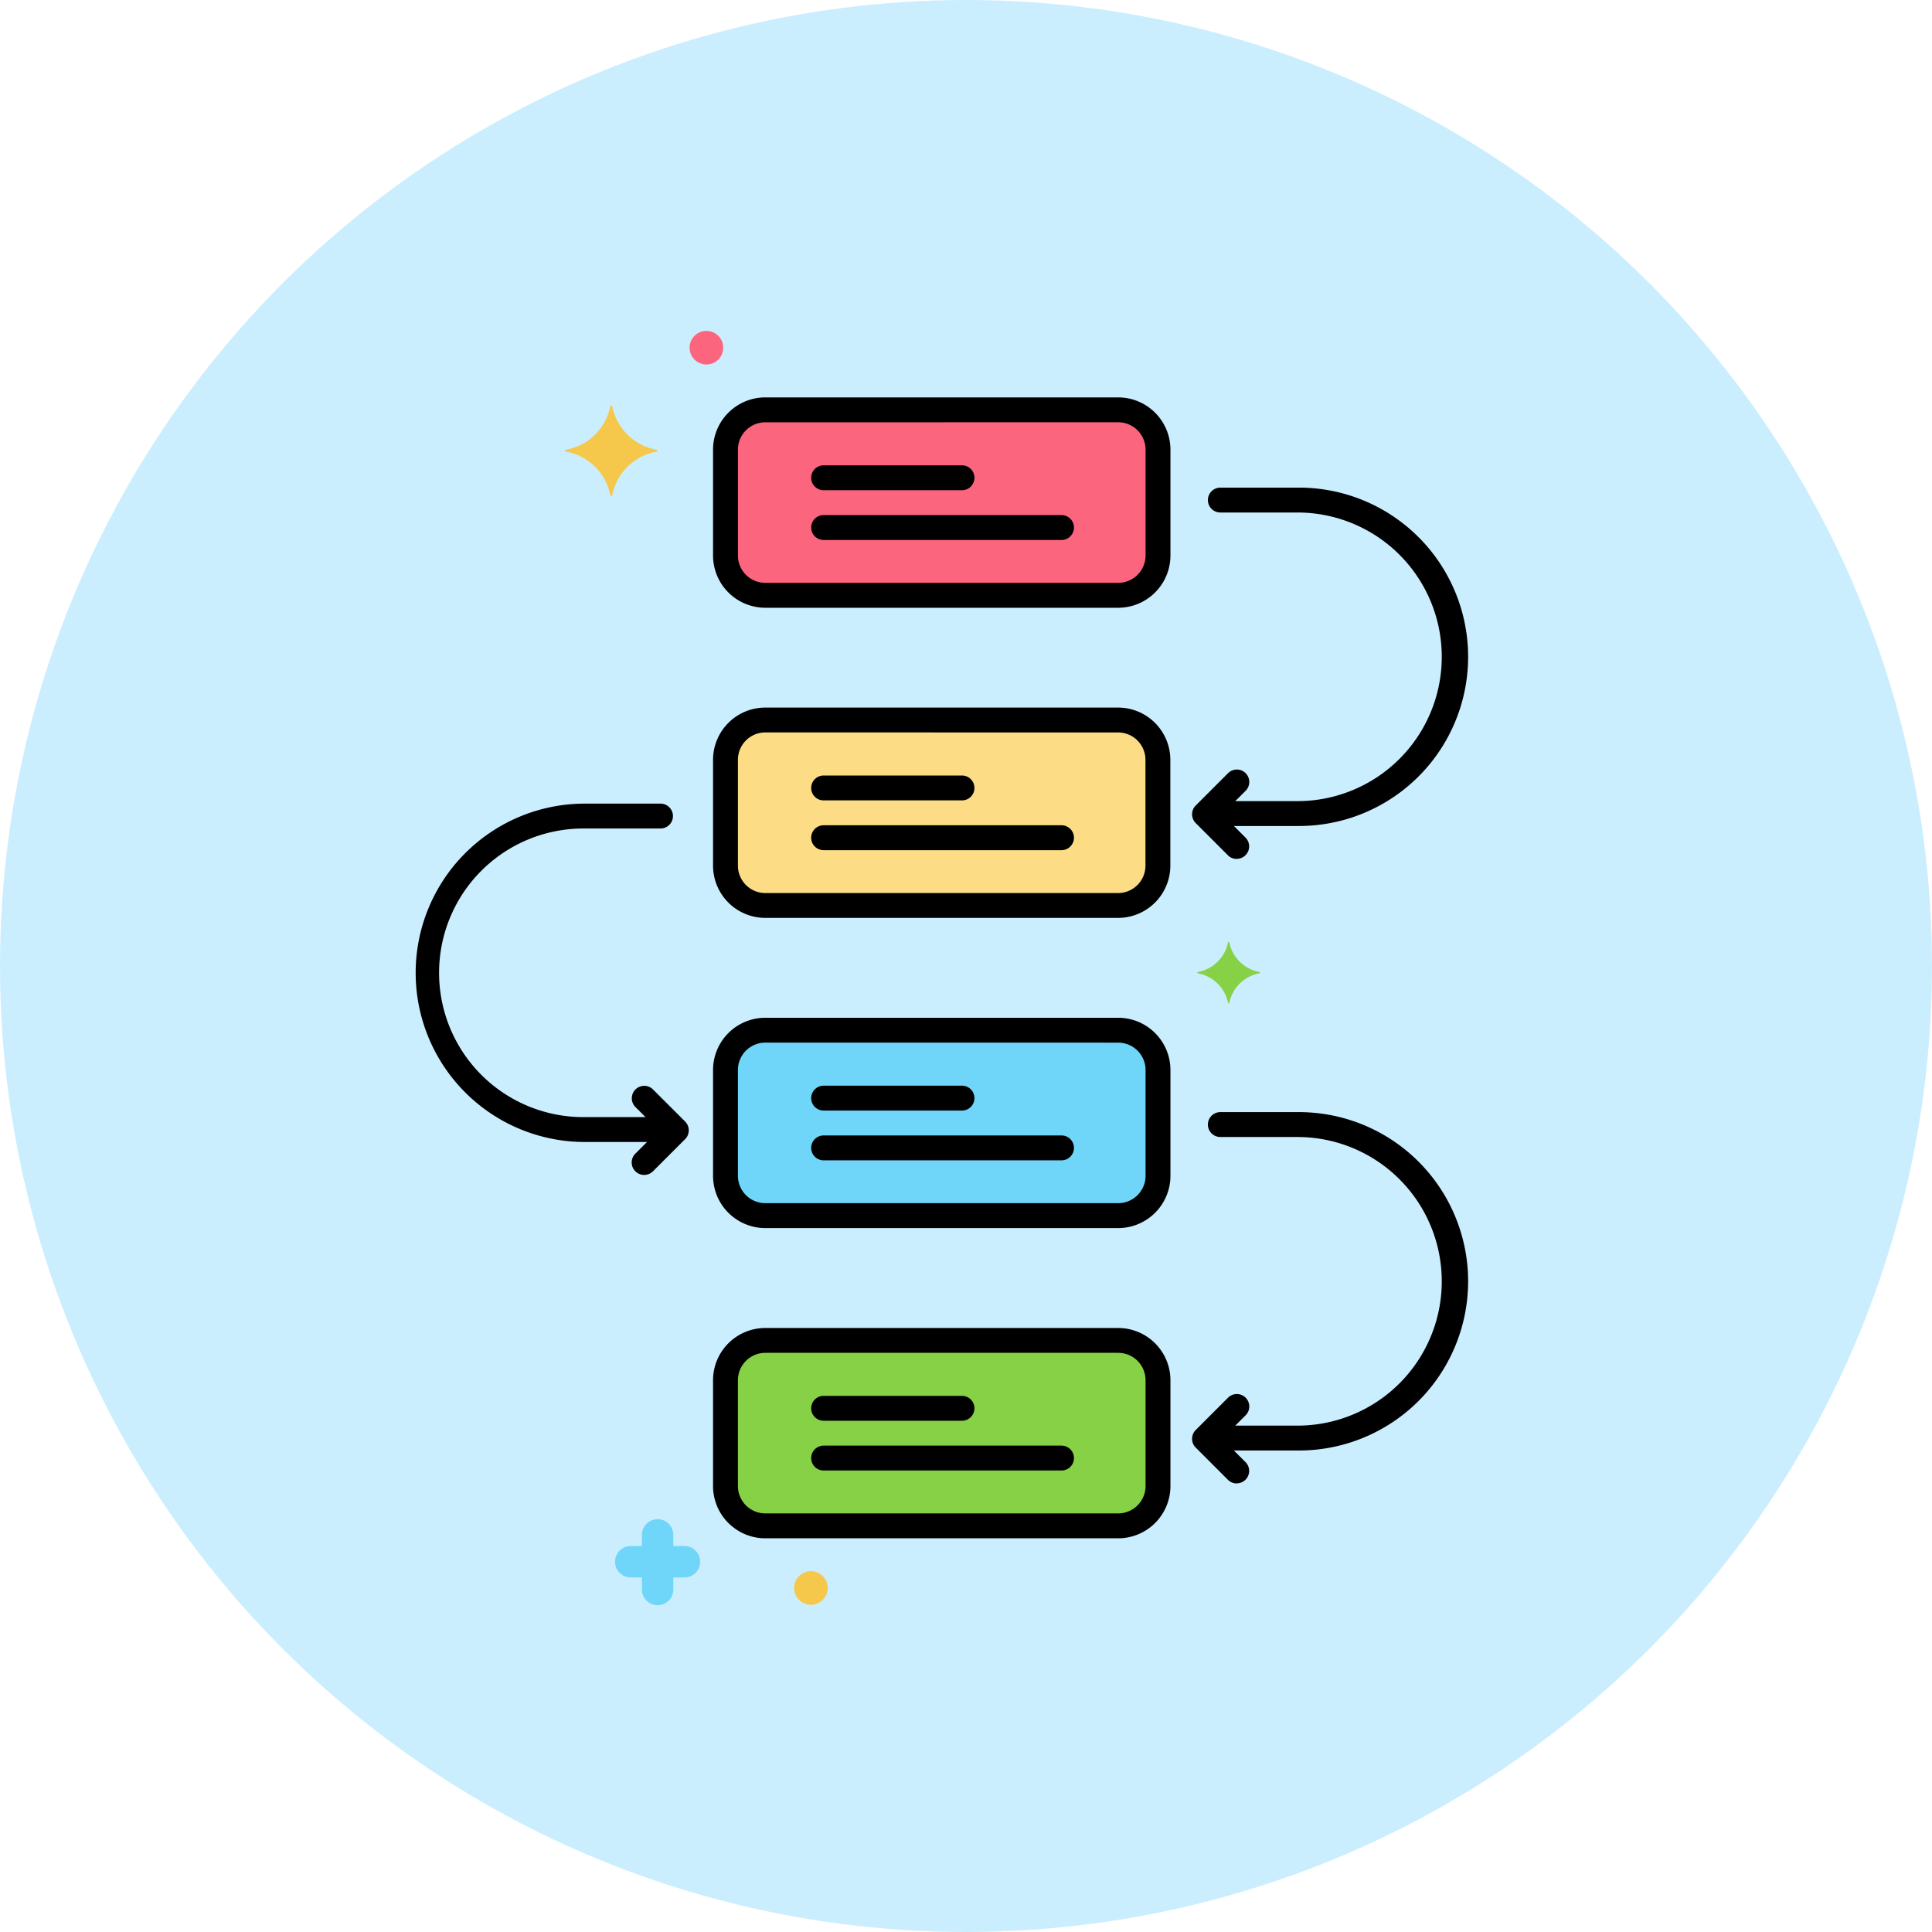 <svg xmlns="http://www.w3.org/2000/svg" width="150" height="150" viewBox="0 0 150 150">
  <g id="Grupo_89021" data-name="Grupo 89021" transform="translate(-371 -918)">
    <circle id="Elipse_4462" data-name="Elipse 4462" cx="75" cy="75" r="75" transform="translate(371 918)" fill="#cbeeff"/>
    <g id="Layer_76" transform="translate(381.158 943.69)">
      <g id="Grupo_89011" data-name="Grupo 89011" transform="translate(22 0)">
        <g id="Grupo_88958" data-name="Grupo 88958" transform="translate(24.16 6.13)">
          <g id="Grupo_88957" data-name="Grupo 88957">
            <path id="Trazado_132841" data-name="Trazado 132841" d="M115.029,15.867h-27.4a3.09,3.09,0,0,0-3.09,3.09v8.216a3.091,3.091,0,0,0,3.09,3.091h27.4a3.09,3.09,0,0,0,3.09-3.09V18.957A3.09,3.09,0,0,0,115.029,15.867Z" transform="translate(-84.535 -15.867)" fill="#fc657e"/>
          </g>
        </g>
        <g id="Grupo_88960" data-name="Grupo 88960" transform="translate(23.194 5.164)">
          <g id="Grupo_88959" data-name="Grupo 88959">
            <path id="Trazado_132842" data-name="Trazado 132842" d="M113.5,29.7h-27.4a4.061,4.061,0,0,1-4.057-4.057V17.423a4.061,4.061,0,0,1,4.056-4.056h27.4a4.061,4.061,0,0,1,4.057,4.056V25.64A4.061,4.061,0,0,1,113.5,29.7Zm-27.4-14.4a2.127,2.127,0,0,0-2.125,2.125V25.64a2.127,2.127,0,0,0,2.125,2.125h27.4a2.127,2.127,0,0,0,2.124-2.125V17.423a2.127,2.127,0,0,0-2.125-2.125Z" transform="translate(-82.035 -13.367)"/>
          </g>
        </g>
        <g id="Grupo_88962" data-name="Grupo 88962" transform="translate(30.822 10.438)">
          <g id="Grupo_88961" data-name="Grupo 88961">
            <path id="Trazado_132843" data-name="Trazado 132843" d="M113.488,28.95H102.745a.966.966,0,0,1,0-1.932h10.743a.966.966,0,0,1,0,1.932Z" transform="translate(-101.779 -27.018)"/>
          </g>
        </g>
        <g id="Grupo_88964" data-name="Grupo 88964" transform="translate(30.822 14.302)">
          <g id="Grupo_88963" data-name="Grupo 88963">
            <path id="Trazado_132844" data-name="Trazado 132844" d="M121.215,38.95h-18.47a.966.966,0,0,1,0-1.932h18.47a.966.966,0,0,1,0,1.932Z" transform="translate(-101.779 -37.018)"/>
          </g>
        </g>
        <g id="Grupo_88966" data-name="Grupo 88966" transform="translate(24.16 30.212)">
          <g id="Grupo_88965" data-name="Grupo 88965">
            <path id="Trazado_132845" data-name="Trazado 132845" d="M115.029,78.2h-27.4a3.09,3.09,0,0,0-3.09,3.09v8.216a3.091,3.091,0,0,0,3.09,3.091h27.4a3.09,3.09,0,0,0,3.09-3.09V81.291A3.09,3.09,0,0,0,115.029,78.2Z" transform="translate(-84.535 -78.201)" fill="#fcdd86"/>
          </g>
        </g>
        <g id="Grupo_88968" data-name="Grupo 88968" transform="translate(23.194 29.246)">
          <g id="Grupo_88967" data-name="Grupo 88967">
            <path id="Trazado_132846" data-name="Trazado 132846" d="M113.5,92.029h-27.4a4.061,4.061,0,0,1-4.057-4.056V79.756A4.061,4.061,0,0,1,86.091,75.7h27.4a4.061,4.061,0,0,1,4.057,4.056v8.217A4.061,4.061,0,0,1,113.5,92.029Zm-27.4-14.4a2.127,2.127,0,0,0-2.125,2.125v8.217A2.127,2.127,0,0,0,86.092,90.1h27.4a2.127,2.127,0,0,0,2.124-2.125V79.756a2.127,2.127,0,0,0-2.125-2.125Z" transform="translate(-82.035 -75.7)"/>
          </g>
        </g>
        <g id="Grupo_88970" data-name="Grupo 88970" transform="translate(30.822 34.52)">
          <g id="Grupo_88969" data-name="Grupo 88969">
            <path id="Trazado_132847" data-name="Trazado 132847" d="M113.488,91.283H102.745a.966.966,0,0,1,0-1.932h10.743a.966.966,0,0,1,0,1.932Z" transform="translate(-101.779 -89.351)"/>
          </g>
        </g>
        <g id="Grupo_88972" data-name="Grupo 88972" transform="translate(30.822 38.384)">
          <g id="Grupo_88971" data-name="Grupo 88971">
            <path id="Trazado_132848" data-name="Trazado 132848" d="M121.215,101.283h-18.47a.966.966,0,0,1,0-1.932h18.47a.966.966,0,1,1,0,1.932Z" transform="translate(-101.779 -99.351)"/>
          </g>
        </g>
        <g id="Grupo_88974" data-name="Grupo 88974" transform="translate(24.16 54.294)">
          <g id="Grupo_88973" data-name="Grupo 88973">
            <path id="Trazado_132849" data-name="Trazado 132849" d="M115.029,140.534h-27.4a3.09,3.09,0,0,0-3.09,3.09v8.216a3.091,3.091,0,0,0,3.09,3.091h27.4a3.09,3.09,0,0,0,3.09-3.09v-8.217A3.09,3.09,0,0,0,115.029,140.534Z" transform="translate(-84.535 -140.534)" fill="#70d6f9"/>
          </g>
        </g>
        <g id="Grupo_88976" data-name="Grupo 88976" transform="translate(23.194 53.329)">
          <g id="Grupo_88975" data-name="Grupo 88975">
            <path id="Trazado_132850" data-name="Trazado 132850" d="M113.5,154.363h-27.4a4.061,4.061,0,0,1-4.057-4.057V142.09a4.061,4.061,0,0,1,4.056-4.056h27.4a4.061,4.061,0,0,1,4.057,4.056v8.217A4.061,4.061,0,0,1,113.5,154.363Zm-27.4-14.4a2.127,2.127,0,0,0-2.125,2.125v8.216a2.127,2.127,0,0,0,2.125,2.125h27.4a2.127,2.127,0,0,0,2.124-2.124V142.09a2.127,2.127,0,0,0-2.125-2.125Z" transform="translate(-82.035 -138.034)"/>
          </g>
        </g>
        <g id="Grupo_88978" data-name="Grupo 88978" transform="translate(30.822 58.602)">
          <g id="Grupo_88977" data-name="Grupo 88977">
            <path id="Trazado_132851" data-name="Trazado 132851" d="M113.488,153.616H102.745a.966.966,0,0,1,0-1.932h10.743a.966.966,0,0,1,0,1.932Z" transform="translate(-101.779 -151.684)"/>
          </g>
        </g>
        <g id="Grupo_88980" data-name="Grupo 88980" transform="translate(30.822 62.466)">
          <g id="Grupo_88979" data-name="Grupo 88979">
            <path id="Trazado_132852" data-name="Trazado 132852" d="M121.215,163.616h-18.47a.966.966,0,0,1,0-1.932h18.47a.966.966,0,1,1,0,1.932Z" transform="translate(-101.779 -161.684)"/>
          </g>
        </g>
        <g id="Grupo_88982" data-name="Grupo 88982" transform="translate(24.16 78.376)">
          <g id="Grupo_88981" data-name="Grupo 88981">
            <path id="Trazado_132853" data-name="Trazado 132853" d="M115.029,202.867h-27.4a3.09,3.09,0,0,0-3.09,3.09v8.216a3.091,3.091,0,0,0,3.09,3.091h27.4a3.09,3.09,0,0,0,3.09-3.09v-8.217A3.09,3.09,0,0,0,115.029,202.867Z" transform="translate(-84.535 -202.867)" fill="#87d147"/>
          </g>
        </g>
        <g id="Grupo_88984" data-name="Grupo 88984" transform="translate(23.194 77.411)">
          <g id="Grupo_88983" data-name="Grupo 88983">
            <path id="Trazado_132854" data-name="Trazado 132854" d="M113.5,216.7h-27.4a4.061,4.061,0,0,1-4.057-4.057v-8.216a4.061,4.061,0,0,1,4.056-4.056h27.4a4.061,4.061,0,0,1,4.057,4.056v8.217A4.061,4.061,0,0,1,113.5,216.7Zm-27.4-14.4a2.127,2.127,0,0,0-2.125,2.125v8.216a2.127,2.127,0,0,0,2.125,2.125h27.4a2.127,2.127,0,0,0,2.124-2.124v-8.217a2.127,2.127,0,0,0-2.125-2.125Z" transform="translate(-82.035 -200.367)"/>
          </g>
        </g>
        <g id="Grupo_88986" data-name="Grupo 88986" transform="translate(30.822 82.684)">
          <g id="Grupo_88985" data-name="Grupo 88985">
            <path id="Trazado_132855" data-name="Trazado 132855" d="M113.488,215.95H102.745a.966.966,0,0,1,0-1.932h10.743a.966.966,0,0,1,0,1.932Z" transform="translate(-101.779 -214.018)"/>
          </g>
        </g>
        <g id="Grupo_88988" data-name="Grupo 88988" transform="translate(30.822 86.548)">
          <g id="Grupo_88987" data-name="Grupo 88987">
            <path id="Trazado_132856" data-name="Trazado 132856" d="M121.215,225.95h-18.47a.966.966,0,0,1,0-1.932h18.47a.966.966,0,1,1,0,1.932Z" transform="translate(-101.779 -224.018)"/>
          </g>
        </g>
        <g id="Grupo_88990" data-name="Grupo 88990" transform="translate(11.723 5.795)">
          <g id="Grupo_88989" data-name="Grupo 88989">
            <path id="Trazado_132857" data-name="Trazado 132857" d="M59.438,18.432A4.288,4.288,0,0,1,56,15.064a.077.077,0,0,0-.153,0,4.288,4.288,0,0,1-3.438,3.367.075.075,0,0,0,0,.15,4.288,4.288,0,0,1,3.438,3.368.077.077,0,0,0,.153,0,4.289,4.289,0,0,1,3.438-3.368A.075.075,0,0,0,59.438,18.432Z" transform="translate(-52.345 -15)" fill="#f5c84c"/>
          </g>
        </g>
        <g id="Grupo_88992" data-name="Grupo 88992" transform="translate(60.789 47.433)">
          <g id="Grupo_88991" data-name="Grupo 88991">
            <path id="Trazado_132858" data-name="Trazado 132858" d="M184.189,125.118a2.929,2.929,0,0,1-2.348-2.3.053.053,0,0,0-.1,0,2.929,2.929,0,0,1-2.348,2.3.051.051,0,0,0,0,.1,2.929,2.929,0,0,1,2.348,2.3.053.053,0,0,0,.1,0,2.929,2.929,0,0,1,2.348-2.3A.051.051,0,0,0,184.189,125.118Z" transform="translate(-179.344 -122.775)" fill="#87d147"/>
          </g>
        </g>
        <g id="Grupo_88994" data-name="Grupo 88994" transform="translate(15.564 92.224)">
          <g id="Grupo_88993" data-name="Grupo 88993">
            <path id="Trazado_132859" data-name="Trazado 132859" d="M63.5,240.831h.9v-.9a1.22,1.22,0,0,1,2.439,0v.9h.9a1.22,1.22,0,0,1,0,2.439h-.9v.9a1.22,1.22,0,1,1-2.439,0v-.9h-.9a1.22,1.22,0,0,1,0-2.439Z" transform="translate(-62.285 -238.711)" fill="#70d6f9"/>
          </g>
        </g>
        <g id="Grupo_88996" data-name="Grupo 88996" transform="translate(21.382)">
          <g id="Grupo_88995" data-name="Grupo 88995">
            <circle id="Elipse_4463" data-name="Elipse 4463" cx="1.305" cy="1.305" r="1.305" fill="#fc657e"/>
          </g>
        </g>
        <g id="Grupo_88998" data-name="Grupo 88998" transform="translate(29.495 96.295)">
          <g id="Grupo_88997" data-name="Grupo 88997">
            <circle id="Elipse_4464" data-name="Elipse 4464" cx="1.305" cy="1.305" r="1.305" fill="#f5c84c"/>
          </g>
        </g>
        <g id="Grupo_89000" data-name="Grupo 89000" transform="translate(61.622 12.17)">
          <g id="Grupo_88999" data-name="Grupo 88999">
            <path id="Trazado_132860" data-name="Trazado 132860" d="M188.454,57.771h-5.988a.966.966,0,0,1,0-1.932h5.988a11.2,11.2,0,1,0,0-22.408h-5.988a.966.966,0,0,1,0-1.932h5.988a13.136,13.136,0,1,1,0,26.271Z" transform="translate(-181.5 -31.5)"/>
          </g>
        </g>
        <g id="Grupo_89002" data-name="Grupo 89002" transform="translate(60.397 34.072)">
          <g id="Grupo_89001" data-name="Grupo 89001">
            <path id="Trazado_132861" data-name="Trazado 132861" d="M181.792,95.116a.963.963,0,0,1-.683-.283l-2.5-2.5a.966.966,0,0,1,0-1.366l2.5-2.5a.966.966,0,1,1,1.366,1.366l-1.814,1.813,1.814,1.814a.966.966,0,0,1-.683,1.649Z" transform="translate(-178.329 -88.19)"/>
          </g>
        </g>
        <g id="Grupo_89004" data-name="Grupo 89004" transform="translate(0 36.703)">
          <g id="Grupo_89003" data-name="Grupo 89003">
            <path id="Trazado_132862" data-name="Trazado 132862" d="M41.124,121.271H35.136a13.136,13.136,0,0,1,0-26.271h5.988a.966.966,0,0,1,0,1.932H35.136a11.2,11.2,0,1,0,0,22.408h5.988a.966.966,0,0,1,0,1.932Z" transform="translate(-22 -95)"/>
          </g>
        </g>
        <g id="Grupo_89006" data-name="Grupo 89006" transform="translate(16.886 58.605)">
          <g id="Grupo_89005" data-name="Grupo 89005" transform="translate(0)">
            <path id="Trazado_132863" data-name="Trazado 132863" d="M66.673,158.617a.966.966,0,0,1-.683-1.649l1.814-1.814-1.814-1.814a.966.966,0,0,1,1.366-1.366l2.5,2.5a.966.966,0,0,1,0,1.366l-2.5,2.5A.965.965,0,0,1,66.673,158.617Z" transform="translate(-65.707 -151.692)"/>
          </g>
        </g>
        <g id="Grupo_89008" data-name="Grupo 89008" transform="translate(61.622 60.656)">
          <g id="Grupo_89007" data-name="Grupo 89007">
            <path id="Trazado_132864" data-name="Trazado 132864" d="M188.454,183.271h-5.988a.966.966,0,0,1,0-1.932h5.988a11.2,11.2,0,1,0,0-22.408h-5.988a.966.966,0,0,1,0-1.932h5.988a13.136,13.136,0,1,1,0,26.271Z" transform="translate(-181.5 -157)"/>
          </g>
        </g>
        <g id="Grupo_89010" data-name="Grupo 89010" transform="translate(60.397 82.558)">
          <g id="Grupo_89009" data-name="Grupo 89009">
            <path id="Trazado_132865" data-name="Trazado 132865" d="M181.792,220.616a.963.963,0,0,1-.683-.283l-2.5-2.5a.966.966,0,0,1,0-1.366l2.5-2.5a.966.966,0,1,1,1.366,1.366l-1.814,1.813,1.814,1.814a.966.966,0,0,1-.683,1.649Z" transform="translate(-178.329 -213.69)"/>
          </g>
        </g>
      </g>
    </g>
  </g>
</svg>
